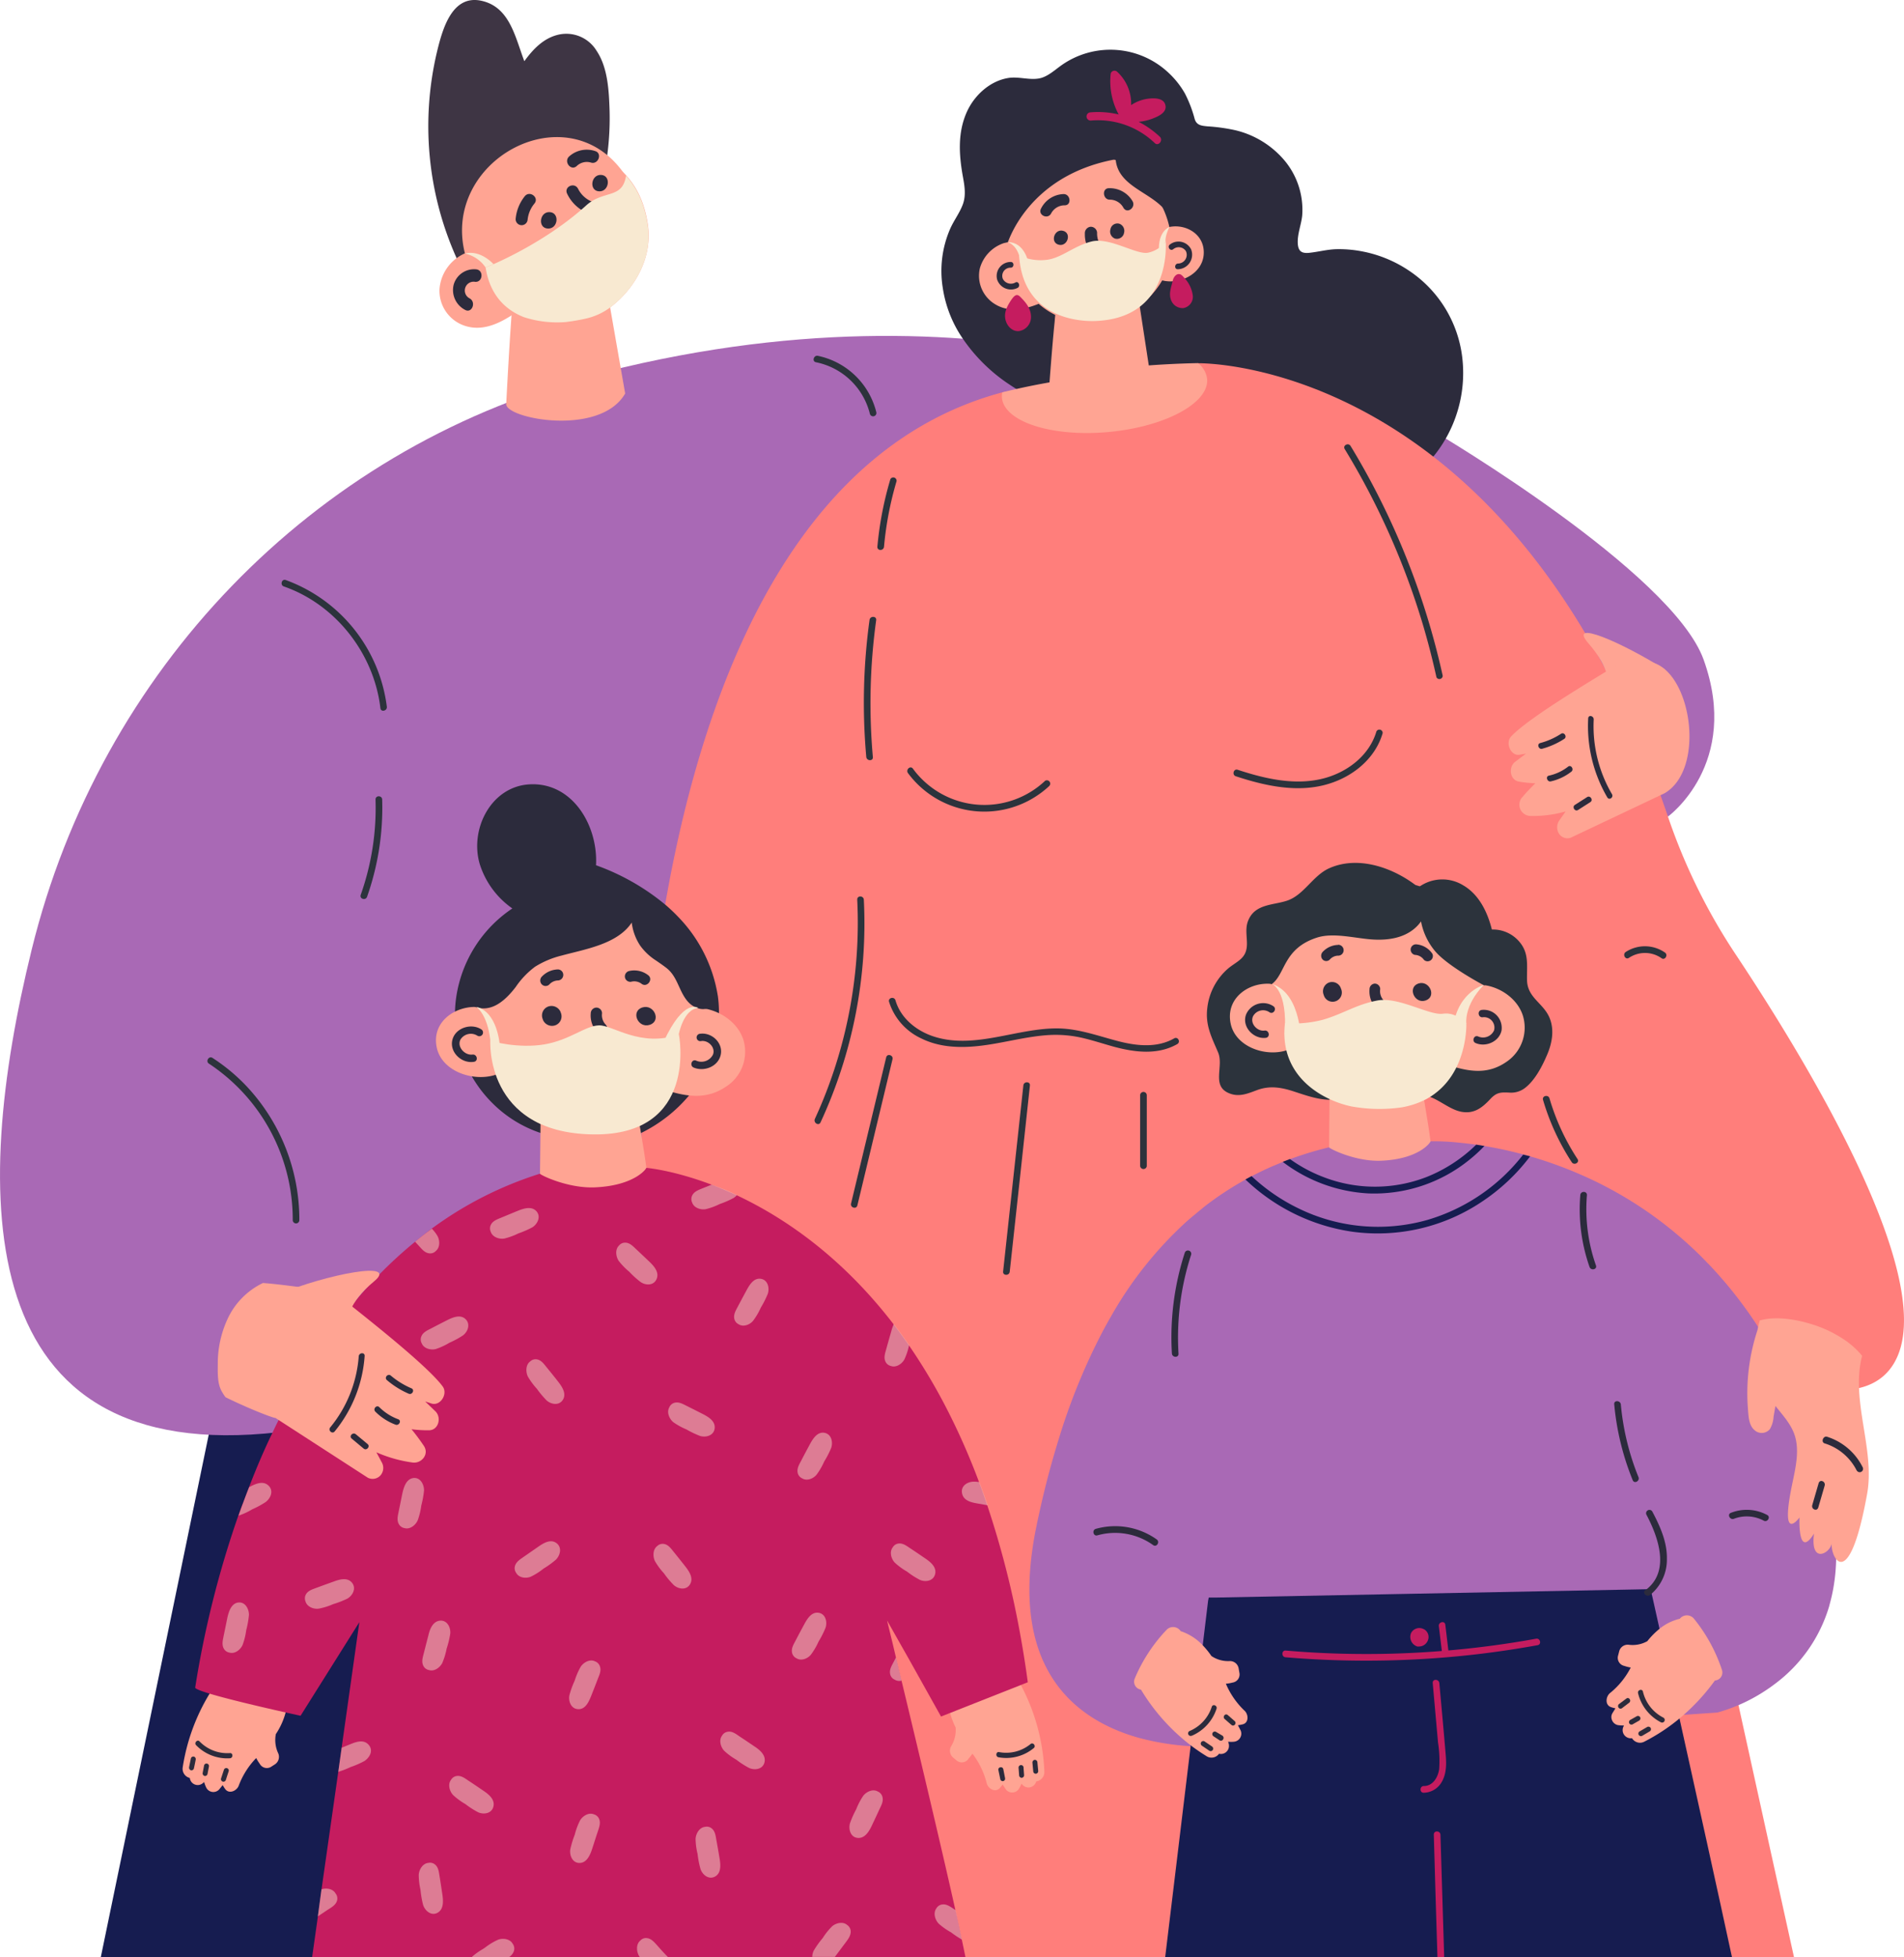 <svg xmlns="http://www.w3.org/2000/svg" width="1080" height="1109.84" viewBox="0.015 0.002 1079.985 1109.839" style=""><g><title>FiXVector1_349361726</title><g data-name="Layer 2"><g data-name="Layer 1"><path fill="#161c50" d="M312.45 891.9l-38.67 213.54-.8 4.4H57.2l61.19-296.14v-.02l3.95-19.09 4.35-4.2 22.28-21.54 20.4 15.34 7.82 5.91 15.59 11.72 2.7 2.04 32.43 24.42h.02l70.83 53.3v.02l10.11 7.6 3.58 2.7z"></path><path d="M814.84 245.56s133.67 78.86 151.51 128.54c21.22 59.08-20.26 89-20.26 89L803.77 263.35z" fill="#a969b5"></path><path d="M712.41 233.91s-147.79-82.36-380-20.22C177.07 255.32 56.87 380.14 18 538.45-16.66 679.27-16.25 832 158.19 812.19l13.69-18.53L375.06 656z" fill="#a969b5"></path><path d="M345.76 62.1c-.37-11-1.05-23.86-7.33-33.25a20.07 20.07 0 0 0-21.86-9.14c-8.34 2-14.25 8.24-19.15 15C292.21 21 289.18 4.08 273.25.48c-16.74-3.79-22.18 15.79-25.31 28.66a182.6 182.6 0 0 0 11.12 117.36c1 2.31 2.06 4.61 3.27 6.88a4.3 4.3 0 0 0 .54.84 4.11 4.11 0 0 0 5 1.16 3.93 3.93 0 0 0 3.75-.77l.8-.61c1-.81 2.06-1.57 3-2.35l3.62-2.76A343.88 343.88 0 0 1 308.7 129c2.29-1.38 4.59-2.74 6.9-4.12 4.22-2.41 8.46-4.71 12.77-6.92 1.93-1 3.85-2 5.78-2.92l1.65-.8 2.94-1.42a4 4 0 0 0 1.38-1 4.1 4.1 0 0 0 .95-3.48 6.58 6.58 0 0 0-.25-1c.64-2.64 1.22-5.25 1.73-7.91q1.14-5.69 1.9-11.44a158.94 158.94 0 0 0 1.31-25.89z" fill="#3e3544"></path><path d="M339.09 178.91a49.08 49.08 0 0 1-48.63-.25c-8.11 5.29-17.46 9.33-27.08 6A20.91 20.91 0 0 1 249.3 164a24.12 24.12 0 0 1 12.56-19.41c.6-.35 1.24-.64 1.85-.93-13.09-52.17 55.93-90.39 88.85-47.19.62.82 1.54 1.81 2.66 3 3.93 4.53 10.08 12.45 12.35 28.49 2.8 20.83-10.46 41.04-28.48 50.95z" fill="#ffa493"></path><path d="M354.62 223.16c-14.25 24.71-67.95 14.21-67.47 5.93.67-13.06 1.72-32.08 2.69-45.73.17-2.47.31-4.78.5-6.82a72.7 72.7 0 0 1 1.09-9.65l48.3-28.89z" fill="#ffa493"></path><path d="M340.76 115.47a15.25 15.25 0 0 1-12.85-8.4c-2.06-4-8.23-1.15-6.17 2.86A22 22 0 0 0 340 122.41c4.3.31 5.13-6.67.76-6.94z" fill="#2c2b3c"></path><path d="M311.77 120.29c-5.78-.25-6.88 9.08-1 9.33s6.83-9.08 1-9.33z" fill="#2c2b3c"></path><path d="M340.91 99.19c-5.79-.23-6.88 9.1-1.05 9.32s6.87-9.08 1.05-9.32z" fill="#2c2b3c"></path><path d="M297.67 111.29a24 24 0 0 0-5.15 12.6 3.4 3.4 0 1 0 6.75.83 17.24 17.24 0 0 1 3.87-9.27c2.86-3.45-2.67-7.62-5.47-4.16z" fill="#2c2b3c"></path><path d="M337.67 85.7a14.91 14.91 0 0 0-14.8 3c-3.3 3 1 8.46 4.26 5.47a8.23 8.23 0 0 1 8-2c4.21 1.42 6.66-5.17 2.54-6.47z" fill="#2c2b3c"></path><path d="M351.88 127.77A21.37 21.37 0 0 1 328.43 141c-4.31-.74-5.09 6.18-.78 7a28.15 28.15 0 0 0 30.61-17.6 3.44 3.44 0 1 0-6.38-2.59z" fill="#2c2b3c"></path><path d="M270.2 152.76a12 12 0 0 0-12.83 8.59 12.63 12.63 0 0 0 6.51 14.41c3.89 2.06 6.36-4.47 2.51-6.55a5 5 0 0 1 3.07-9.39c4.38.44 5.08-6.56.74-7.06z" fill="#2c2b3c"></path><path d="M346.53 174.05a36.73 36.73 0 0 1-14.6 6.71q-5.13 1.14-11.06 1.88a61.5 61.5 0 0 1-23.64-2.76c-8.87-3.44-19.14-11.08-21.76-28.17 0 0 31.77-12.35 57-35.17 9.95-9 20.59-3.43 22.65-16.88 3.94 4.53 10.09 12.46 12.36 28.5 2.52 17.66-6.89 35.04-20.95 45.89z" fill="#f8e9d1"></path><path d="M263.71 143.8a19.08 19.08 0 0 1 11.76 7.91l4.45-1.91s-7.21-8.3-16.21-6z" fill="#f8e9d1"></path><path d="M219.43 400.77a88.21 88.21 0 0 0-57.37-71.84c-2.26-.8-3.33 2.86-1.07 3.64 29.26 10.17 51.11 37.89 54.79 69 .29 2.49 3.93 1.61 3.65-.8z" fill="#2c333c"></path><path d="M216.79 453.46c0-2.43-3.83-2.58-3.77 0a147.68 147.68 0 0 1-8.4 54c-.82 2.31 2.78 3.4 3.6 1.1a151.72 151.72 0 0 0 8.57-55.1z" fill="#2c333c"></path><path d="M497.1 233.89a43.23 43.23 0 0 0-33.19-32.1c-2.35-.46-3.44 3.19-1.07 3.64a39.51 39.51 0 0 1 30.6 29.3 1.88 1.88 0 0 0 3.66-.84z" fill="#2c333c"></path><path d="M138.92 615a105.16 105.16 0 0 0-18.39-15.07c-2.06-1.32-4 1.92-2.06 3.23a106 106 0 0 1 47.59 88.71 1.87 1.87 0 0 0 3.74.12A110.59 110.59 0 0 0 138.92 615z" fill="#2c333c"></path><path d="M1017.59 1109.8H424.4c10.48-120.41 29-316.49 29-316.49l84.42 6.88 65.89 5.37 277.53 22.65 41.75 3.4 4.12.33 31.09 2.53c-.33 1.36 9.27 46.45 20.94 100.36 1.69 7.74 3.4 15.67 5.15 23.68.6 2.78 1.19 5.56 1.81 8.36 12.98 59.13 26.49 120.28 31.49 142.93z" fill="#ff7e7b"></path><path d="M829.44 202.75A68.86 68.86 0 0 0 799 153.34a71.37 71.37 0 0 0-26.44-10.79 68.58 68.58 0 0 0-15.07-1.22c-5.06.23-9.9 1.53-14.93 2.06-4 .37-6.05-.72-6.4-5-.41-5.33 1.94-10.87 2.49-16.14a43.59 43.59 0 0 0-10-31.2 52.33 52.33 0 0 0-28-17.21 101.92 101.92 0 0 0-15.66-2.18c-3.57-.35-6.18-.6-7.31-4.12A71.24 71.24 0 0 0 672.12 53a49.55 49.55 0 0 0-9.35-11.78 48.13 48.13 0 0 0-60.54-4.3c-3.79 2.66-7.86 6.53-12.49 7.5-5.79 1.19-11.86-1.14-17.79-.19-10.3 1.65-19.17 9.66-23.48 19.15-5.25 11.59-4.55 24-2.39 36.24 1 5.49 2.06 11.07 0 16.47-1.79 4.71-4.94 8.85-7 13.42a59.9 59.9 0 0 0-4.3 33.79 68.8 68.8 0 0 0 11.41 28.83 96.39 96.39 0 0 0 24.58 24.71c2 1.35 3.95 2.67 6 3.91l.95.55c2.06 1.28 4.12 2.45 6.34 3.61a9.58 9.58 0 0 0 2.27.8 6.12 6.12 0 0 0 4.17 3.29l4 1q19.22 4.83 38.59 9 7.23 1.59 14.41 3.07 25.4 5.17 51 9.27 28.83 4.6 57.9 7.82c3.19.37 6.4.7 9.59 1l4.64.47q16.47 1.65 33.09 2.8a6 6 0 0 0 4.92-1.69 5.47 5.47 0 0 0 3.54-1.79l.74-.88a72.87 72.87 0 0 0 7.12-10.3 74.9 74.9 0 0 0 9.4-46.02z" fill="#2c2b3c"></path><path d="M363.55 697.06c-.47 0-15.15-415.63 205-474.56L679.69 206s178.29-3.69 266.39 257a335.57 335.57 0 0 0 38.59 78.45c40.69 61.19 112.17 179.54 91.73 227.52-15.71 36.9-73.3 9.82-73.3 9.82L594.49 944.61z" fill="#ff7e7b"></path><path d="M642.67 148.79l11.61 75.75c-7.49 14.88-32.2 17.27-47.68 17.23A12.48 12.48 0 0 1 594.46 229v-.82c.85-11.24 2.06-27.59 3.17-39.53.21-2.29.41-4.41.62-6.3a71.55 71.55 0 0 1 1.19-9.12z" fill="#ffa493"></path><path d="M663.3 128.73a49.78 49.78 0 0 0-7-16.65c-21.6-43.39-87.71-22.45-84.77 25.24-.59.12-1.17.27-1.77.45a21 21 0 0 0-14 14.6 18.84 18.84 0 0 0 8.94 20.3c7.8 4.63 16.57 2.8 24.46-.37A44.6 44.6 0 0 0 617 183.25 48.88 48.88 0 0 0 659.25 159c9.63 2.53 22.27-3.4 23.47-14.06 1.28-11.74-9.78-18.18-19.42-16.21z" fill="#ffa493"></path><path d="M603 130.89c-5-1.27-7.48 6.61-2.47 7.89s7.53-6.61 2.47-7.89z" fill="#2c2b3c"></path><path d="M635 126.9a4 4 0 0 0-5 2.64l-.12.51a4.28 4.28 0 0 0 2.57 5.25 4.11 4.11 0 0 0 5-2.63l.13-.52a4.33 4.33 0 0 0-2.58-5.25z" fill="#2c2b3c"></path><path d="M675.72 141.58a8 8 0 0 0-10.56-3.86 8.26 8.26 0 0 0-1.69 1.06c-1.53 1.34.43 3.89 2.06 2.53a4.87 4.87 0 0 1 6.84.67 5.15 5.15 0 0 1 .32.45 4.94 4.94 0 0 1-2.4 6.56 5 5 0 0 1-2 .46c-2.06 0-2.33 3.15-.31 3.23a8.25 8.25 0 0 0 7.72-11.1z" fill="#2c2b3c"></path><path d="M576 160.19a5.15 5.15 0 0 1-7.06-1.87 1.62 1.62 0 0 1-.1-.18 4.64 4.64 0 0 1 2.59-6 4.55 4.55 0 0 1 1.75-.34c2.06.15 2.31-3.09.29-3.23a7.93 7.93 0 0 0-7.85 10 8.25 8.25 0 0 0 10.38 5.2 8.08 8.08 0 0 0 1.25-.53c1.75-1.03.5-4.03-1.25-3.05z" fill="#2c2b3c"></path><path d="M603.28 110.06a14.85 14.85 0 0 0-12.78 8.23c-1.92 3.67 3.83 6.39 5.74 2.74a8.63 8.63 0 0 1 7.7-4.59c4.06-.02 3.34-6.44-.66-6.38z" fill="#2c2b3c"></path><path d="M642.4 114.07a14.93 14.93 0 0 0-13.4-7.33c-4.12 0-3.46 6.59.56 6.49a8.73 8.73 0 0 1 7.7 4.63c2.16 3.63 7.2-.25 5.14-3.79z" fill="#2c2b3c"></path><path d="M623.71 138.22a12.59 12.59 0 0 1-1.4-6.32 3.59 3.59 0 0 0-3.79-3.29 3.66 3.66 0 0 0-3.15 3.93 17.44 17.44 0 0 0 1.81 8.24 3.59 3.59 0 0 0 4.49 2.06 3.67 3.67 0 0 0 2.04-4.62z" fill="#2c2b3c"></path><path d="M627.56 158a17.07 17.07 0 0 1-22.77-4.59c-1.4-1.81-4.25.27-2.85 2.06a20.59 20.59 0 0 0 27.64 5.43c1.95-1.14-.09-4.1-2.02-2.9z" fill="#2c2b3c"></path><path d="M663 114.09a23.93 23.93 0 0 0-2.92-2.59 2.27 2.27 0 0 0-.29-3.19 2 2 0 0 0-.53-.33c-7.46-3.23-12.56-9.64-17.48-16.06a2.49 2.49 0 0 0-3.49-.48 2.57 2.57 0 0 0-.39.35 13.2 13.2 0 0 1-.32-4.11 2.64 2.64 0 0 0-1.34-2.54 8 8 0 0 0 .33-2.06c0-1.29-13.39-1.46-14.31-1.64.07-.4.13-.81.16-1.22.23-3.15-4.47-4.12-4.69-.94a22.17 22.17 0 0 1-.52 3.23L611 87a12 12 0 0 0-6.62 3.33 2.49 2.49 0 0 0-3.16-.59l-4.67 2.65h-.1l-.41.23a2 2 0 0 0-2.88.43c-.68.76-1.27 1.54-1.93 2.33l-11.6 6.62a2.05 2.05 0 0 0-1.08 2.2 2 2 0 0 0-1 .74 18.06 18.06 0 0 0-3.52 12.62c-.58 1.4-1.14 2.8-1.65 4.24-3.17 2.52-4.84 7.6-2.06 10.15a2.51 2.51 0 0 0-3 1.89.85.85 0 0 0 0 .17 2.65 2.65 0 0 0-2.13 3.09 2.28 2.28 0 0 0 .26.76c.14.25 6-.59 6.18-.37s11.28-38.05 61.21-47.15c1.21 14.62 18.18 18.18 26.95 27.63 2.07 2.16 5.26-1.57 3.21-3.88z" fill="#2c2b3c"></path><path d="M578.72 168.33c-1.85-1.86-3.15-1-5 1.6-2.19 3.28-4.29 6.94-3.44 11.1.76 3.73 3.79 7.06 7.68 6.73a8 8 0 0 0 6.85-8.23c-.06-4.7-3.02-8.13-6.09-11.2z" fill="#c51c5f"></path><path d="M671.93 157.76c-.76-.9-2-2.32-2.88-2.28-1.61-.39-3.3 1.42-3.79 3.56-.85 3.71-2.45 7.31-1 11.12a6.94 6.94 0 0 0 7 4.55 6.49 6.49 0 0 0 5.35-6.86 17.63 17.63 0 0 0-4.68-10.09z" fill="#c51c5f"></path><path d="M684.72 214.88c1.21 13.69-23.87 27.18-56 30.12s-59.17-5.8-60.39-19.49a11.24 11.24 0 0 1 .17-3q17.24-4.31 36.36-7.23c2.06-.29-.74-4.36 30-6.61 4.55-.35 21.52-2.3 44.74-2.74a13.61 13.61 0 0 1 5.12 8.95z" fill="#ffa493"></path><path d="M661.08 59.72c-.85-4.12-6-4.12-9.06-3.83a22.66 22.66 0 0 0-10.42 3.72 24.49 24.49 0 0 0-8-19 2.26 2.26 0 0 0-3.18.32A2.19 2.19 0 0 0 630 42a39.49 39.49 0 0 0 4.55 22.91 50.31 50.31 0 0 0-16.27-1.17 2.33 2.33 0 0 0 .41 4.63A46.51 46.51 0 0 1 655 81.13c2.06 2.06 5-1.55 2.89-3.58a53.4 53.4 0 0 0-12-8.47 29.74 29.74 0 0 0 7.5-1.68c3.08-1.18 8.61-3.34 7.69-7.68z" fill="#c51c5f"></path><path d="M578.08 144.83a28.28 28.28 0 0 0 14.91 2.6c8.83-.74 15.69-7.83 26.09-10.46s25.59 7.68 32.14 6.34a17.06 17.06 0 0 0 10-6.34s3.87 42.54-38.48 45c-.04-.03-42.11 4.15-44.66-37.14z" fill="#f8e9d1"></path><path d="M571.55 137.32s4.37.93 6.53 7.51 5.17 3.67 5.17 3.67-2.25-11.35-11.7-11.18z" fill="#f8e9d1"></path><path d="M663.3 128.73s-6.57 2.33-5.89 13.8l3.75-5.56s-.58-2.47 2.14-8.24z" fill="#f8e9d1"></path><path d="M943.37 905.24l-3.85.66c-9.76 1.59-22.53 3.17-39.12 4.65l-3.75.33c-14.29 1.24-31.32 2.41-51.58 3.48l-3.75.19c-10.66.55-22.17 1.05-34.63 1.52q-8 .31-15.52.5h-3.75c-14.23.28-27.06.24-38.57 0l-3.87-.11a349.73 349.73 0 0 1-54.7-5.45l-4.23-.91c-32.55-7.33-37.41-19.11-36.5-27.26a20.36 20.36 0 0 1 .84-3.79c1-2.94 2.39-4.92 2.29-5.23l24.44 1.44 3.89.23 56.17 3.29 3.87.23 18.53 1.09 53 3.21 28.83 1.69 3.76.21 51 3 3.77.23 41.84 2.45 3.73.23 22.15 1.29s12.85 6.28-24.29 12.83z" fill="#a969b5"></path><path d="M958.15 907.86a5.62 5.62 0 0 0-7.74 1.81 5.88 5.88 0 0 0 1.79 7.88 53.57 53.57 0 0 1 21 39.89 5.83 5.83 0 0 0 5.46 5.89 5.71 5.71 0 0 0 5.78-5.54 65.87 65.87 0 0 0-26.29-49.93z" fill="#a969b5"></path><path d="M673.06 916.26a5.62 5.62 0 0 0-7.57-2.43 70.72 70.72 0 0 0-30.61 52.87c-.58 7.35 10.68 7.68 11.26.35A58.38 58.38 0 0 1 670.69 924a5.92 5.92 0 0 0 2.37-7.74z" fill="#a969b5"></path><path d="M818.35 383.22a429.33 429.33 0 0 0-37.07-103.11q-7.1-13.91-15.19-27.2c-1.26-2.06-4.59-.33-3.32 1.77a425.59 425.59 0 0 1 44.35 99.59q4.36 14.75 7.68 29.8a1.88 1.88 0 0 0 3.55-.85z" fill="#2c333c"></path><path d="M505 271.94a194.63 194.63 0 0 0-7.32 38.06c-.21 2.45 3.54 2.55 3.77 0a190.07 190.07 0 0 1 7.1-37.07 1.87 1.87 0 0 0-3.58-1z" fill="#2c333c"></path><path d="M493.23 351.58a344.67 344.67 0 0 0-1.85 77.64c.2 2.41 3.95 2.56 3.74.13A345.34 345.34 0 0 1 497 351.7c.31-2.43-3.44-2.53-3.77-.12z" fill="#2c333c"></path><path d="M592.6 443a50.21 50.21 0 0 1-71-2.54 48.39 48.39 0 0 1-3.77-4.57c-1.49-1.95-4.22.64-2.76 2.58a53.88 53.88 0 0 0 75.37 11.2 52.24 52.24 0 0 0 4.66-3.87 1.89 1.89 0 0 0-2.55-2.8z" fill="#2c333c"></path><path d="M780.77 414.73c-3.93 13.42-15.84 22.65-28.83 26.39-16.47 4.68-34 .66-49.91-4.59-2.28-.76-3.35 2.9-1.07 3.67 16.93 5.58 35.85 9.74 53.33 4.11 13.61-4.32 25.84-14.31 30-28.55a1.87 1.87 0 0 0-3.52-1z" fill="#2c333c"></path><path d="M490 510.26c-.12-2.43-3.87-2.57-3.75 0a266.25 266.25 0 0 1-24 124.22c-1 2.19 2.06 4.24 3.17 2.06A268 268 0 0 0 490 510.26z" fill="#2c333c"></path><path d="M894.82 657.3a129.36 129.36 0 0 1-15.9-34.41c-.7-2.35-4.34-1.5-3.66.87a132.74 132.74 0 0 0 16.28 35.31c1.28 2.02 4.61.27 3.28-1.77z" fill="#2c333c"></path><path d="M944.4 540.18a19.93 19.93 0 0 0-22.18-.35c-2.06 1.32-.29 4.72 1.75 3.38a16.34 16.34 0 0 1 18.53.2c1.9 1.4 3.89-1.89 1.9-3.23z" fill="#2c333c"></path><path d="M666 588.88c-9.76 5.54-21.31 4.26-31.75 1.56-11.22-2.92-22.09-7-33.83-7.23-23.29-.37-47.07 11.91-70.17 4.78-10-3.07-19.29-10.29-22.3-20.69-.68-2.35-4.32-1.5-3.64.84a34.17 34.17 0 0 0 18.24 20.74c10.09 5 21.39 5.49 32.37 4.32 13.18-1.4 26-5.25 39.26-6.18a67.4 67.4 0 0 1 19.67 1.55c6 1.38 11.92 3.35 17.89 5 11.8 3.19 24.89 4.86 36-1.44 2.15-1.19.4-4.51-1.74-3.25z" fill="#2c333c"></path><path d="M502.68 599.62q-10 41.46-19.93 82.88c-.58 2.37 3 3.48 3.58 1.09q10-41.45 19.93-82.87c.58-2.39-3-3.48-3.58-1.1z" fill="#2c333c"></path><path d="M580.49 615.52q-5.73 52.77-11.49 105.56c-.27 2.43 3.48 2.54 3.75.11q5.79-52.77 11.45-105.55c.31-2.45-3.44-2.55-3.71-.12z" fill="#2c333c"></path><path d="M646.73 620.94v40.29a1.9 1.9 0 0 0 3.77.12v-40.29a1.89 1.89 0 0 0-3.77-.12z" fill="#2c333c"></path><path d="M944.46 379.72l-32 9.56s1.28-9.91-11.34-24.3 19.25-.53 43.34 14.74z" fill="#ffa493"></path><path d="M857.1 417.71c11.69-12.78 65.76-43.5 65.7-44.2 6.05.68 10.42.43 16.37 2.84 20.79 8.46 27.77 60.24 5 73.52L890.9 475.1a5.69 5.69 0 0 1-6.69-2.49 6.76 6.76 0 0 1 .41-7.52c1.16-1.63 2.29-3.27 3.44-4.92a67.7 67.7 0 0 1-20.06 2.55 6.38 6.38 0 0 1-4.82-10.29q3.69-4.29 7.72-8.24a68.26 68.26 0 0 1-9.35-.95c-5.17-.88-6-8.23-2.16-11.18l6.18-4.67-3.57.61c-5.09.87-8.2-6.68-4.9-10.29z" fill="#ffa493"></path><path d="M900.87 407.38a80.28 80.28 0 0 0 10.83 44.8c1.11 1.89 3.75 0 2.64-1.85A76.22 76.22 0 0 1 904 408.1c.14-2.16-3-2.91-3.13-.72z" fill="#2c2b3c"></path><path d="M900.31 452l-7 4.47c-1.77 1.13 0 4 1.79 2.88l7-4.48c1.8-1.17-.04-3.95-1.79-2.87z" fill="#2c2b3c"></path><path d="M889.48 434.76a27 27 0 0 1-10.91 5.11c-2.06.45-.93 3.68 1.07 3.25a29.16 29.16 0 0 0 11.66-5.5c1.7-1.27-.13-4.16-1.82-2.86z" fill="#2c2b3c"></path><path d="M885.53 416.09a41 41 0 0 1-11.86 5.29c-2.06.53-.91 3.79 1.07 3.25a44.42 44.42 0 0 0 12.58-5.63c1.75-1.18-.06-4-1.79-2.91z" fill="#2c2b3c"></path><path d="M160.6 953.63a88.17 88.17 0 0 0-32.2-6.63 4.51 4.51 0 0 0-4.37 5.7c-1.81 2.51-3.52 5.11-5.12 7.74a113.29 113.29 0 0 0-15.24 41.66 5.32 5.32 0 0 0 4 6.17 4.52 4.52 0 0 0 5 4 4.47 4.47 0 0 0 2.65-1.27l.48-.41a18.22 18.22 0 0 0 1.25 3.27 4.49 4.49 0 0 0 7.21 1l2.06-2.53a20.56 20.56 0 0 0 1.44 2.26c2.28 3.07 6.69.91 7.7-2.06a45.39 45.39 0 0 1 9.86-15.54 28.4 28.4 0 0 0 2.06 3.33 4.57 4.57 0 0 0 6.23 1.74l2.37-1.52a5.09 5.09 0 0 0 1.69-6.57 17.73 17.73 0 0 1-1.2-10.56 41.36 41.36 0 0 0 5.53-12.16 28.28 28.28 0 0 0 .86-9.65 5.37 5.37 0 0 0-1.35-7.48 5 5 0 0 0-.91-.49z" fill="#ffa493"></path><path d="M111.18 989.62a24.54 24.54 0 0 0 19.28 7.49c1.81-.12 1.83-3.06 0-2.94a21.93 21.93 0 0 1-17.3-6.65c-1.16-1.26-3.16.8-1.98 2.1z" fill="#2c2b3c"></path><path d="M128.13 1009.36c.53-1.66 1.07-3.31 1.63-5a1.42 1.42 0 0 0-2.72-.78l-1.65 5a1.42 1.42 0 0 0 2.74.78z" fill="#2c2b3c"></path><path d="M116.19 1007.16a1.47 1.47 0 0 0 1.56-1.32c.27-1.38.52-2.76.78-4.11a1.41 1.41 0 1 0-2.8-.31c-.26 1.38-.53 2.76-.78 4.11a1.49 1.49 0 0 0 1.24 1.63z" fill="#2c2b3c"></path><path d="M108.22 1003.89a1.43 1.43 0 0 0 1.77-1c.35-1.63.7-3.23 1-4.86a1.52 1.52 0 0 0-.93-1.85 1.44 1.44 0 0 0-1.77 1c-.33 1.6-.68 3.23-1 4.85a1.56 1.56 0 0 0 .93 1.86z" fill="#2c2b3c"></path><path d="M579.07 955.58l-1.3-2.41a4.56 4.56 0 0 0-2.62-5.9 4.07 4.07 0 0 0-1.08-.27 88.66 88.66 0 0 0-32.74 2.84 5.39 5.39 0 0 0-3.38 6.81 5.79 5.79 0 0 0 .29.68 30.48 30.48 0 0 0 .68 14.11 44.79 44.79 0 0 0 3.15 8.23A17.52 17.52 0 0 1 539.7 990a5.11 5.11 0 0 0 .95 6.73l2.16 1.79a4.57 4.57 0 0 0 6.4-.9v-.07a28.17 28.17 0 0 0 2.38-3.06 45.72 45.72 0 0 1 8.05 16.57c.64 3.13 4.8 5.79 7.42 3a18.24 18.24 0 0 0 1.66-2.06l1.82 2.76a4.52 4.52 0 0 0 6.32.86 4.42 4.42 0 0 0 .94-1 18.33 18.33 0 0 0 1.63-3.1c.12.16.27.3.41.47a4.54 4.54 0 0 0 7.93-1.77 5.34 5.34 0 0 0 4.63-5.6 114.74 114.74 0 0 0-13.33-49.04z" fill="#ffa493"></path><path d="M586.38 991.33a24.45 24.45 0 0 1-20 5.21c-1.8-.33-1.49-3.26.3-2.93a21.76 21.76 0 0 0 17.93-4.61c1.44-1.13 3.21 1.17 1.77 2.33z" fill="#2c2b3c"></path><path d="M567.39 1008.91c-.35-1.71-.72-3.42-1.07-5.13s2.41-2.3 2.8-.45l1 5.13a1.39 1.39 0 0 1-1.16 1.61 1.41 1.41 0 0 1-1.57-1.16z" fill="#2c2b3c"></path><path d="M579.48 1008.19a1.5 1.5 0 0 1-1.4-1.5l-.31-4.12a1.42 1.42 0 1 1 2.82-.34 1 1 0 0 1 0 .34l.31 4.12a1.46 1.46 0 0 1-1.42 1.5z" fill="#2c2b3c"></path><path d="M587.78 1005.86a1.43 1.43 0 0 1-1.67-1.17l-.47-4.94a1.55 1.55 0 0 1 1.13-1.73 1.44 1.44 0 0 1 1.65 1.17l.47 4.94a1.5 1.5 0 0 1-1.11 1.73z" fill="#2c2b3c"></path><path d="M515.38 940.53l-3.85-6.79L503.2 919c0 .28 2.05 8.23 5 20.89 1 4 2.06 8.38 3.17 13.16 8.77 36.38 22.44 93.71 30.58 130.23 1.4 6.18 2.61 11.84 3.62 16.64.82 3.87 1.5 7.21 2.06 9.9H177.07l3.25-23 2.06-15.34 9.5-66.67 1.91-13.65 10.05-71.24L170.5 973s-3.35-.72-8.48-1.87c-11.47-2.58-31.75-7.25-43.05-10.65-5.11-1.54-8.38-2.82-8.24-3.5a559.4 559.4 0 0 1 24.44-97.41c.23-.68.45-1.34.7-2.06.64-1.77 1.28-3.58 2.06-5.39.21-.6.43-1.2.66-1.79l1.17-3.13 1.49-3.85c3.93-10.09 8.23-20.41 13.26-30.76 1.15-2.46 2.34-4.93 3.58-7.38q5.28-10.56 11.3-21a330.29 330.29 0 0 1 24.28-36.46c1.83-2.41 3.7-4.8 5.64-7.13.84-1 1.67-2.06 2.55-3.07v-.12q3.19-3.76 6.49-7.43c2.2-2.43 4.47-4.84 6.77-7.19a243.12 243.12 0 0 1 20.24-18.53l1.18-1q3.08-2.49 6.17-4.88l2.06-1.56a209.26 209.26 0 0 1 61.3-31.17l57.05-3.26 2.53-.14h.75s14.88 1.13 37.06 9.49c4.49 1.71 9.28 3.71 14.31 6 26.37 12.36 59.15 34.27 89.07 73.18q4.38 5.73 8.67 11.9a327.92 327.92 0 0 1 22.21 37.43 384.5 384.5 0 0 1 17.65 40.3c.8 2.06 1.59 4.28 2.37 6.48s1.54 4.41 2.28 6.63a523.08 523.08 0 0 1 18.91 74.44q2.28 12.56 4.07 25.88l-4.11 1.64-40.16 15.86-4.94 1.95z" fill="#c51c5f"></path><path d="M407.25 565.26A83.06 83.06 0 0 0 384.74 520a94.71 94.71 0 0 0-7.41-7 130.12 130.12 0 0 0-39.25-22.32c1.24-22.42-13.38-47.48-38.09-45.85-21.45 1.44-33.62 25.3-27.9 45.05a48.37 48.37 0 0 0 18.54 25.3 73.37 73.37 0 0 0-31.88 50.59 67.51 67.51 0 0 0 .15 20 70.56 70.56 0 0 0 4.38 15.73 69.4 69.4 0 0 0 4.33 8.83 71.94 71.94 0 0 0 11.67 15.22 70 70 0 0 0 27.26 16.92c.76.27 1.55.52 2.33.74a3.46 3.46 0 0 0 .86.66c17.32 9.06 37.06 6.88 53.85-1.32l.35-.16a83.22 83.22 0 0 0 27-21.23 69.26 69.26 0 0 0 4.84-6.59 74.94 74.94 0 0 0 4.84-8.67q1.38-2.9 2.49-5.89.86-2.28 1.56-4.61.9-2.9 1.53-5.87a72.5 72.5 0 0 0 1.64-14.9 70.64 70.64 0 0 0-.58-9.37z" fill="#2c2b3c"></path><path d="M366.62 662.18c.11.74-7 10.29-29.42 11.18-15.05.57-30.47-6.88-30.89-7.74l.52-49.85 50.38-13.43a90.16 90.16 0 0 1 1.63 9.66c.29 2.06.6 4.28.93 6.75.63 4.76 1.54 10.3 2.51 16.12.2 1.16.41 2.31.6 3.48l.1.66c.2 1.18.41 2.33.6 3.5 1.19 7.15 2.36 14.11 3.04 19.67z" fill="#ffa493"></path><path d="M272.24 571.17c1.4-11.86 6.05-18.53 7.58-22.07 24.33-57.82 116.84-38.55 118.41 22.65a20.47 20.47 0 0 1 2.45.39c9.16 1.93 17.81 8.23 20.86 17.11a23.47 23.47 0 0 1-9.74 27c-10.09 6.79-20.08 6-31.2 2.86-7.06 17.77-25 24.3-38.75 24.92-22.79 1-49.76-6.57-60.47-34.6-12.83 4.31-30.74-1.83-33.62-15.31-3.24-14.92 11.14-24.41 24.48-22.95z" fill="#ffa493"></path><path d="M364.3 571.35c6.63-2.18 11 7.6 4.3 9.81s-10.98-7.6-4.3-9.81z" fill="#2c2b3c"></path><path d="M310.72 570.9a5.61 5.61 0 0 1 7.19 2.8l.22.64a5.39 5.39 0 0 1-2.88 7 5.6 5.6 0 0 1-7.19-2.8l-.22-.64a5.4 5.4 0 0 1 2.88-7z" fill="#2c2b3c"></path><path d="M256.86 588.88c2.2-6.3 10.87-8.73 16.33-5a2.11 2.11 0 0 1-2.37 3.48 6.91 6.91 0 0 0-9.54 2.05s-.07.1-.1.16c-2.06 4.12 2.43 9 6.8 8.48 2.71-.35 3.52 3.75.78 4.12-7.27 1.12-14.43-6.05-11.9-13.29z" fill="#2c2b3c"></path><path d="M394.89 601.48a7.32 7.32 0 0 0 9.54-3.44c1.54-3.95-2.58-8.24-6.68-7.66a2.1 2.1 0 1 1-.78-4.12c6.76-1 13.28 5.17 11.86 11.86s-9.3 9.8-15.32 7.31c-2.51-1.05-1.15-5 1.38-3.95z" fill="#2c2b3c"></path><path d="M316.55 549.76a13 13 0 0 0-9.12 4 3.18 3.18 0 0 0-.19 4.38 3 3 0 0 0 4.3.21 6.94 6.94 0 0 1 4.82-2.33 3.15 3.15 0 0 0 3.15-3 3.1 3.1 0 0 0-2.96-3.26z" fill="#2c2b3c"></path><path d="M367.63 553a12.85 12.85 0 0 0-10.54-2.39 3.17 3.17 0 0 0-2.62 3.5 3.1 3.1 0 0 0 3.44 2.66 6.88 6.88 0 0 1 6 1.13c3.09 2.4 6.91-2.5 3.72-4.9z" fill="#2c2b3c"></path><path d="M343.56 581.05a7.77 7.77 0 0 1-2.06-6.4 3.25 3.25 0 0 0-3.19-3.25 3.3 3.3 0 0 0-3.21 3.25 14 14 0 0 0 3.89 11c2.9 3.02 7.41-1.57 4.57-4.6z" fill="#2c2b3c"></path><path d="M350.44 606.28a17.73 17.73 0 0 1-24.85.12c-2.06-1.85-5 1.15-3 3a22 22 0 0 0 30.89-.13c1.9-1.86-1.06-4.87-3.04-2.99z" fill="#2c2b3c"></path><path d="M404.32 567.42c-1.29-19.48-12.58-36.55-28.21-47.36a69.78 69.78 0 0 0-13.73-7.37 1.41 1.41 0 0 0 0-.41c.27-1.89-2.24-2.06-3.11-.74a70.31 70.31 0 0 0-72.35 15.92 72.23 72.23 0 0 0-20.59 41.18 1.87 1.87 0 0 0 2.49 2.06 1.52 1.52 0 0 0 .43.24l.83.29h.16l.91.27c8.91 2.06 16.18-5 21.39-11.78a47.25 47.25 0 0 1 11-11.51 51.69 51.69 0 0 1 15-6.3c13.52-3.68 31.7-6.48 39.8-18.72a30.25 30.25 0 0 0 4.75 13 32.64 32.64 0 0 0 9.16 8.6c1.88 1.32 3.83 2.62 5.75 4.12 6.18 4.78 6.94 12.54 11.61 18.43a13.84 13.84 0 0 0 4.88 3.91 11.9 11.9 0 0 0 1.5.58 9.46 9.46 0 0 0 3.81.37 8.72 8.72 0 0 0 2.19-.51 1.67 1.67 0 0 0 2.16-.93 1.54 1.54 0 0 0 .1-.35 1.85 1.85 0 0 0 .5-2.57 1.92 1.92 0 0 0-.43-.42z" fill="#2c2b3c"></path><path d="M278.13 589.82c.47.91 16.22 4.9 30.68 2.45s23.18-10.6 31-10.79 23.5 12.75 45.3 5.15c0 0 11.39 57.45-48.59 56.69-61.89-.81-58.39-53.5-58.39-53.5z" fill="#f8e9d1"></path><path d="M270.2 571s6.18 3.91 7.93 18.79 10.29 9.68 10.29 8.24-5-5.87-5-5.87-1.34-18.44-13.22-21.16z" fill="#f8e9d1"></path><path d="M385 586.63s2.66-14.41 11.12-15c0 0-8-6.17-19.71 19.19s8.59-4.19 8.59-4.19z" fill="#f8e9d1"></path><path d="M408.15 1053.74c-.57-3.38-1.15-6.76-1.77-10.13-.41-2.29-.66-5-2.53-6.59a4.34 4.34 0 0 0-4-1c-3.1.33-5.12 3.79-5.29 6.79a38.85 38.85 0 0 0 1.14 8.59 52.3 52.3 0 0 0 1.68 8.6c1.2 3.36 4.82 6.18 8.34 4.12s3.03-6.82 2.43-10.38z" fill="#f8e9d1" opacity=".47" style="isolation:isolate"></path><path d="M482.56 1095.39c0 2.49-1.64 4.49-3 6.36-2.06 2.7-4 5.4-6 8h-12.82a8.72 8.72 0 0 1 .86-3.58 51.45 51.45 0 0 1 5.07-7.1 37.68 37.68 0 0 1 5.37-6.7c2.29-1.93 6.18-2.8 8.53-.7a4.51 4.51 0 0 1 1.99 3.72z" fill="#f8e9d1" opacity=".47" style="isolation:isolate"></path><path d="M378.85 1109.8h-16c-.14-.2-.26-.43-.41-.66-1.48-2.61-1.67-6.65.76-8.64a4.27 4.27 0 0 1 3.89-1.38c2.46.3 4.12 2.4 5.69 4.11 1.95 2.21 4.01 4.51 6.07 6.57z" fill="#f8e9d1" opacity=".47" style="isolation:isolate"></path><path d="M335.9 1048.49c1.07-3.26 2.06-6.51 3.17-9.76.7-2.23 1.73-4.68.85-7a4.43 4.43 0 0 0-3.05-2.82c-2.9-1.21-6.3.87-7.84 3.44a38.36 38.36 0 0 0-3 8.09 53.6 53.6 0 0 0-2.55 8.38c-.5 3.55 1.36 7.81 5.41 7.66s5.86-4.56 7.01-7.99z" fill="#f8e9d1" opacity=".47" style="isolation:isolate"></path><path d="M291.49 1106.49a6.91 6.91 0 0 1-2.66 3.35h-21.16l.41-.43a36.26 36.26 0 0 1 5.64-4c.52-.31 1-.64 1.5-1a37.16 37.16 0 0 1 7.33-4.41c2.78-1 6.72-.51 8.24 2.27a4.56 4.56 0 0 1 .7 4.22z" fill="#f8e9d1" opacity=".47" style="isolation:isolate"></path><path d="M250.93 1074.33c-.52-3.38-1-6.78-1.57-10.16-.39-2.3-.57-5-2.41-6.63a4.34 4.34 0 0 0-4-1.09c-3.11.27-5.21 3.69-5.42 6.7a39.53 39.53 0 0 0 1 8.6 52.67 52.67 0 0 0 1.51 8.63c1.15 3.38 4.71 6.32 8.23 4.3s3.19-6.77 2.66-10.35z" fill="#f8e9d1" opacity=".47" style="isolation:isolate"></path><path d="M191.16 1077.93c-.75 2.39-3 3.66-5 4.94s-3.91 2.64-5.87 3.91l2.06-15.34c2.78-.94 6.55-.35 8 2.35a4.5 4.5 0 0 1 .81 4.14z" fill="#f8e9d1" opacity=".47" style="isolation:isolate"></path><path d="M494.53 1035.29c1.46-3.09 2.92-6.18 4.34-9.29 1-2.06 2.31-4.43 1.71-6.86a4.48 4.48 0 0 0-2.68-3.19c-2.71-1.56-6.34 0-8.23 2.43a38.43 38.43 0 0 0-4 7.66 52.86 52.86 0 0 0-3.56 8c-.92 3.44.39 7.91 4.45 8.24s6.44-3.74 7.97-6.99z" fill="#f8e9d1" opacity=".47" style="isolation:isolate"></path><path d="M545.63 1099.94a55.78 55.78 0 0 1-6.18-4.12 37.5 37.5 0 0 1-7-4.94c-2.06-2.16-3.21-6-1.36-8.57a4.43 4.43 0 0 1 3.46-2.3c2.45-.31 4.55 1.32 6.49 2.55l1 .68c1.33 6.28 2.56 11.9 3.59 16.7z" fill="#f8e9d1" opacity=".47" style="isolation:isolate"></path><path d="M388.59 888.13q-3.15-4-6.38-8c-1.46-1.79-2.95-4-5.35-4.51a4.38 4.38 0 0 0-4 1.09c-2.55 1.84-2.65 5.87-1.36 8.59a38.42 38.42 0 0 0 5.11 6.92 50.84 50.84 0 0 0 5.58 6.67c2.65 2.35 7.2 3.05 9.26-.51s-.61-7.38-2.86-10.25z" fill="#f8e9d1" opacity=".47" style="isolation:isolate"></path><path d="M316.53 783.45c-2.06-2.68-4.24-5.33-6.41-8-1.46-1.79-2.94-4-5.35-4.51a4.4 4.4 0 0 0-4 1.1c-2.56 1.83-2.66 5.86-1.36 8.56a39.36 39.36 0 0 0 5.1 6.94 54.78 54.78 0 0 0 5.58 6.67c2.68 2.35 7.21 3 9.27-.51s-.61-7.43-2.83-10.25z" fill="#f8e9d1" opacity=".47" style="isolation:isolate"></path><path d="M305.33 877.14l-8.33 5.78c-1.88 1.34-4.12 2.66-4.86 5.05a4.55 4.55 0 0 0 .72 4.11c1.56 2.74 5.52 3.2 8.23 2.06a37.62 37.62 0 0 0 7.23-4.59 50.21 50.21 0 0 0 7-5.06c2.51-2.5 3.61-7 .29-9.43s-7.32.02-10.28 2.08z" fill="#f8e9d1" opacity=".47" style="isolation:isolate"></path><path d="M243 927.44c-.87 3.31-1.73 6.63-2.55 9.94-.58 2.27-1.45 4.78-.42 7.06a4.38 4.38 0 0 0 3.22 2.62c3 1 6.17-1.26 7.61-3.93a39.57 39.57 0 0 0 2.5-8.24 53.15 53.15 0 0 0 2.06-8.52c.28-3.57-1.84-7.7-5.89-7.29s-5.75 4.86-6.53 8.36z" fill="#f8e9d1" opacity=".47" style="isolation:isolate"></path><path d="M398.6 801.86q-4.52-2.31-9.06-4.57c-2.06-1-4.32-2.39-6.73-1.83a4.4 4.4 0 0 0-3.17 2.67c-1.59 2.74 0 6.45 2.24 8.36a38.31 38.31 0 0 0 7.47 4.12 52.74 52.74 0 0 0 7.81 3.73c3.37 1 7.8-.27 8.23-4.37s-3.6-6.48-6.79-8.11z" fill="#f8e9d1" opacity=".47" style="isolation:isolate"></path><path d="M368.27 715.42c-2.47-2.34-4.92-4.67-7.41-7-1.69-1.58-3.48-3.56-5.93-3.7a4.37 4.37 0 0 0-3.81 1.64c-2.29 2.17-1.83 6.18-.17 8.67a38.13 38.13 0 0 0 6 6.18 50.9 50.9 0 0 0 6.44 5.83c3 2.05 7.54 2.05 9.1-1.82s-1.63-7.31-4.22-9.8z" fill="#f8e9d1" opacity=".47" style="isolation:isolate"></path><path d="M293.69 686.66c-3.13 1.27-6.17 2.55-9.37 3.87-2.05.88-4.63 1.69-5.8 3.89a4.57 4.57 0 0 0-.15 4.12c1 3 4.72 4.32 7.66 3.85a37.83 37.83 0 0 0 8-2.92A55.81 55.81 0 0 0 302 696c3-1.92 5-6.18 2.22-9.17s-7.22-1.51-10.53-.17z" fill="#f8e9d1" opacity=".47" style="isolation:isolate"></path><path d="M427.94 990.38c-2.8-1.89-5.62-3.81-8.44-5.66-1.92-1.28-4-3-6.45-2.68a4.42 4.42 0 0 0-3.48 2.25c-1.89 2.51-.82 6.4 1.22 8.58a36.93 36.93 0 0 0 6.9 5.07 49.62 49.62 0 0 0 7.28 4.69c3.24 1.42 7.77.74 8.69-3.29s-2.78-7.04-5.72-8.96z" fill="#f8e9d1" opacity=".47" style="isolation:isolate"></path><path d="M524.69 883.68c-2.8-1.91-5.6-3.83-8.42-5.68-1.94-1.28-4-2.92-6.44-2.68a4.35 4.35 0 0 0-3.48 2.25c-1.92 2.51-.85 6.4 1.19 8.58a37.07 37.07 0 0 0 6.92 5.07 47.94 47.94 0 0 0 7.27 4.69c3.23 1.44 7.76.74 8.71-3.29s-2.78-6.92-5.75-8.94z" fill="#f8e9d1" opacity=".47" style="isolation:isolate"></path><path d="M274.17 1015.5c-2.8-1.91-5.6-3.83-8.44-5.68-1.91-1.28-4-2.93-6.42-2.68a4.43 4.43 0 0 0-3.5 2.24c-1.9 2.52-.83 6.41 1.21 8.59a37.26 37.26 0 0 0 6.9 5.07 50.26 50.26 0 0 0 7.29 4.69c3.23 1.44 7.76.74 8.69-3.29s-2.76-6.94-5.73-8.94z" fill="#f8e9d1" opacity=".47" style="isolation:isolate"></path><path d="M206.82 998.62a50.66 50.66 0 0 1-7.92 3.46 50.63 50.63 0 0 1-7 2.71l1.91-13.65 4.74-1.93c3.31-1.36 7.64-3 10.52.22s.72 7.13-2.25 9.19z" fill="#f8e9d1" opacity=".47" style="isolation:isolate"></path><path d="M456.13 921.26c-1.63 3-3.24 6-4.82 9.06-1.07 2.06-2.51 4.28-2.06 6.75a4.45 4.45 0 0 0 2.51 3.32c2.66 1.71 6.36.27 8.24-2.06a38.91 38.91 0 0 0 4.34-7.43 53.89 53.89 0 0 0 3.94-7.81c1.11-3.4 0-7.92-4-8.5s-6.44 3.5-8.15 6.67z" fill="#f8e9d1" opacity=".47" style="isolation:isolate"></path><path d="M423.37 731.91q-2.46 4.51-4.82 9c-1.07 2.06-2.51 4.31-2.06 6.78A4.54 4.54 0 0 0 419 751c2.66 1.71 6.37.27 8.24-2.06a38.09 38.09 0 0 0 4.34-7.43 54.3 54.3 0 0 0 3.94-7.8c1.11-3.4 0-7.93-4-8.51s-6.44 3.52-8.15 6.71z" fill="#f8e9d1" opacity=".47" style="isolation:isolate"></path><path d="M515.67 762.8a36.5 36.5 0 0 1-2.65 8.09c-1.44 2.64-4.76 4.84-7.7 3.75a4.45 4.45 0 0 1-3.15-2.7c-1-2.3 0-4.82.57-7 .91-3.32 1.86-6.61 2.8-9.88a25.85 25.85 0 0 1 1.46-4.16q4.4 5.72 8.67 11.9z" fill="#f8e9d1" opacity=".47" style="isolation:isolate"></path><path d="M560.21 853.64l-5.66-1c-3.52-.61-8-1.52-8.84-5.78s3.11-6.59 6.63-6.63a18.14 18.14 0 0 1 3.2.29c1.58 4.27 3.15 8.65 4.67 13.12z" fill="#f8e9d1" opacity=".47" style="isolation:isolate"></path><path d="M418 677.72a8.14 8.14 0 0 1-1.83 1.63 51.72 51.72 0 0 1-7.93 3.46 37.29 37.29 0 0 1-8 2.92c-2.92.48-6.69-.8-7.65-3.83a4.54 4.54 0 0 1 .14-4.12c1.17-2.2 3.68-3 5.81-3.91l5.16-2.06a137.49 137.49 0 0 1 14.3 5.91z" fill="#f8e9d1" opacity=".47" style="isolation:isolate"></path><path d="M247.26 709.39a4.35 4.35 0 0 1-3.93 1.36c-2.43-.33-4.12-2.45-5.62-4.12l-2.25-2.45c3.11-2.53 6.18-5 9.54-7.37a22 22 0 0 1 3.09 4c1.46 2.57 1.6 6.6-.83 8.58z" fill="#f8e9d1" opacity=".47" style="isolation:isolate"></path><path d="M228.22 847c-.68 3.36-1.36 6.71-2.06 10.09-.43 2.29-1.18 4.86 0 7.06a4.48 4.48 0 0 0 3.35 2.45c3 .85 6.18-1.62 7.4-4.36a37.9 37.9 0 0 0 2.05-8.4 53.89 53.89 0 0 0 1.57-8.63c0-3.58-2.24-7.6-6.18-7s-5.35 5.22-6.13 8.79z" fill="#f8e9d1" opacity=".47" style="isolation:isolate"></path><path d="M128.93 917.62q-1 5-2.06 10.06c-.43 2.29-1.15 4.86 0 7.09a4.47 4.47 0 0 0 3.36 2.43c3 .86 6.18-1.63 7.39-4.37a38.48 38.48 0 0 0 2.06-8.4 52.55 52.55 0 0 0 1.54-8.63c0-3.56-2.24-7.57-6.17-7s-5.34 5.27-6.12 8.82z" fill="#f8e9d1" opacity=".47" style="isolation:isolate"></path><path d="M253.52 748.74q-4.53 2.28-9 4.63c-2.06 1.07-4.46 2.06-5.45 4.36a4.51 4.51 0 0 0 .18 4.12c1.22 2.95 5.07 3.91 7.95 3.19a37.48 37.48 0 0 0 7.74-3.58 50.48 50.48 0 0 0 7.62-4.12c2.82-2.06 4.47-6.48 1.48-9.3s-7.33-.93-10.52.7z" fill="#f8e9d1" opacity=".47" style="isolation:isolate"></path><path d="M189.16 896.94c-3.17 1.14-6.36 2.29-9.54 3.46-2.05.81-4.69 1.48-6 3.63a4.56 4.56 0 0 0-.33 4.11c.85 3.07 4.56 4.53 7.5 4.12a37.87 37.87 0 0 0 8.24-2.57 54.2 54.2 0 0 0 8-3.11c3.06-1.77 5.23-5.89 2.61-9.06s-7.11-1.85-10.48-.58z" fill="#f8e9d1" opacity=".47" style="isolation:isolate"></path><path d="M150.7 851.81a52.85 52.85 0 0 1-7.62 4.12 38.26 38.26 0 0 1-7.74 3.58c1.85-5.29 3.83-10.69 6-16.16l.47-.25c3.17-1.61 7.35-3.58 10.48-.64s1.23 7.19-1.59 9.35z" fill="#f8e9d1" opacity=".47" style="isolation:isolate"></path><path d="M508.24 939.91c1 4 2.06 8.38 3.17 13.16a5.08 5.08 0 0 1-4-.58 4.41 4.41 0 0 1-2.52-3.33c-.47-2.45 1-4.7 2.06-6.75z" fill="#f8e9d1" opacity=".47" style="isolation:isolate"></path><path d="M459.3 819.22c-1.61 3-3.23 6-4.8 9.06-1.07 2.05-2.51 4.3-2.06 6.75a4.46 4.46 0 0 0 2.51 3.31c2.64 1.71 6.35.27 8.24-2.05a38 38 0 0 0 4.32-7.46 51.47 51.47 0 0 0 4-7.8c1.11-3.38 0-7.91-4-8.51s-6.51 3.53-8.21 6.7z" fill="#f8e9d1" opacity=".47" style="isolation:isolate"></path><path d="M335.37 961.68c1.25-3.17 2.51-6.36 3.72-9.56.83-2.16 2.06-4.57 1.24-7a4.52 4.52 0 0 0-2.88-3c-2.82-1.36-6.32.51-8 3a38.83 38.83 0 0 0-3.44 7.91 51.42 51.42 0 0 0-3 8.24c-.72 3.5.89 7.86 5 8s5.99-4.22 7.36-7.59z" fill="#f8e9d1" opacity=".47" style="isolation:isolate"></path><path d="M1038.6 906.89c-.33 1.34-.68 2.61-1 3.89a85 85 0 0 1-31.12 44.39 90.256 90.256 0 0 1-5 3.52 96.25 96.25 0 0 1-26.89 12.36l-.58.14-3.35.23-275.53 18.65a146.15 146.15 0 0 1-48.61-4.4c-1.87-.52-3.77-1.1-5.66-1.71-18.06-6-36.32-17.18-47.13-37.85-.62-1.17-1.19-2.39-1.77-3.6-7-15.32-10.09-35.42-6.63-61.77.16-1.26.33-2.53.53-3.81.46-3.11 1-6.3 1.67-9.57l.31-1.49q.64-3.27 1.36-6.48 4.51-20.83 10.29-39.82c.38-1.3.79-2.6 1.18-3.87a354.06 354.06 0 0 1 24.56-60.19q2.52-4.74 5.13-9.26A217.12 217.12 0 0 1 672.77 693c1.34-1.19 2.68-2.37 4.12-3.52l1.57-1.32c1.66-1.38 3.33-2.72 5-4.12a181.73 181.73 0 0 1 23.21-15.21l3.5-1.9q5.74-3 11.77-5.62l3.83-1.6 1.92-.79 4.12-1.58a196.53 196.53 0 0 1 22-6.69l20.59-1.22 3.77-.2 33.19-2a133.14 133.14 0 0 1 15.21.66l3.81.39c2.06.23 4.45.51 6.9.86l4.63.73c6.59 1.09 14 2.63 22 4.77l3.92 1.09a235.46 235.46 0 0 1 24.17 8.42l3.78 1.61c2.33 1 4.7 2.06 7.07 3.19s4.34 2.06 6.52 3.21a221.9 221.9 0 0 1 46.39 31.77c1.26 1.09 2.49 2.23 3.73 3.38 2.24 2.06 4.49 4.26 6.71 6.51 1.07 1.07 2.06 2.18 3.21 3.29a242 242 0 0 1 29 37.17c1.22 1.89 2.43 3.85 3.63 5.82q5.29 8.82 10.19 18.53c.58 1.16 1.13 2.29 1.69 3.46a324.33 324.33 0 0 1 18 46c.85 2.72 1.67 5.48 2.45 8.24.44 1.5.85 3 1.26 4.51 7.37 27.16 7.25 48.77 2.97 66.05z" fill="#a969b5"></path><path d="M982.41 1109.8H660.94l14.41-119.42V990l.7-5.68.41-3.44 5.74-47.63L685 910l.27-2.21.37-1.83h4.27l244.23-4.71h2.16s.23.92.6 2.67c.17.68.33 1.49.56 2.41l3.89 17.48c2.84 12.71 6.65 29.84 10.93 49l.41 1.83c9.83 44.28 21.93 99.03 29.72 135.16z" fill="#161c50"></path><path d="M705.8 970a45.86 45.86 0 0 1-10.44-15.16 22.1 22.1 0 0 0 3.79-.66 4.64 4.64 0 0 0 3.93-5.25l-.49-2.82a5 5 0 0 0-5.35-4.11 16.91 16.91 0 0 1-10.07-2.87 47 47 0 0 0-4.86-6 29.91 29.91 0 0 0-12.56-8.09 1.39 1.39 0 0 0-.21-.27 5.13 5.13 0 0 0-7.17-1.07 6.19 6.19 0 0 0-.55.47 91.39 91.39 0 0 0-18.2 27.83 4.55 4.55 0 0 0 2.55 5.91 4.27 4.27 0 0 0 1 .27l.25.37a113.8 113.8 0 0 0 28 31.23l.52.39q4.11 3.09 8.54 5.81a5.22 5.22 0 0 0 7-1.44 4.55 4.55 0 0 0 5.62-4.72 4.8 4.8 0 0 0-.28-1.5 2.26 2.26 0 0 0-.21-.6 16.67 16.67 0 0 0 3.46 0 4.61 4.61 0 0 0 4-5.19 4.8 4.8 0 0 0-.35-1.23l-1.52-2.92a23.1 23.1 0 0 0 2.61-.5c3.67-.78 3.48-5.76.99-7.88z" fill="#ffa493"></path><path d="M676 984.35A25.12 25.12 0 0 0 690.07 969c.56-1.75-2.06-2.88-2.7-1.13a22.27 22.27 0 0 1-12.56 13.77 1.46 1.46 0 0 0 1.16 2.68z" fill="#2c2b3c"></path><path d="M700.32 976l-3.91-3.42c-1.42-1.24-3.15 1.05-1.75 2.26l3.91 3.42c1.49 1.15 3.15-1.12 1.75-2.26z" fill="#2c2b3c"></path><path d="M693.88 986.26a1.53 1.53 0 0 0-.62-2.06l-3.5-2.06a1.43 1.43 0 0 0-1.93.55 1.51 1.51 0 0 0 .57 2l3.5 2.31a1.45 1.45 0 0 0 1.93-.66z" fill="#2c2b3c"></path><path d="M687.83 992.56a1.48 1.48 0 0 0-.21-2.06l-4.12-2.78a1.43 1.43 0 1 0-1.81 2.21l4.12 2.8a1.47 1.47 0 0 0 2.02-.17z" fill="#2c2b3c"></path><path d="M976.74 947a91.51 91.51 0 0 0-16-29.18 5.16 5.16 0 0 0-7.29-.47 4.62 4.62 0 0 0-.61.64 28.78 28.78 0 0 0-11.43 5.64 43.81 43.81 0 0 0-7 7.08 17 17 0 0 1-10.3 2.06 5 5 0 0 0-5.64 3.62c-.24.93-.47 1.86-.72 2.78a4.67 4.67 0 0 0 3.52 5.54 24 24 0 0 0 3.73.95A44.93 44.93 0 0 1 913.41 960c-2.53 1.89-3.21 6.83.35 8.09a17.76 17.76 0 0 0 2.57.7l-1.75 2.82a4.28 4.28 0 0 0-.29 3.63 4.59 4.59 0 0 0 3.4 3.06 20 20 0 0 0 3.46.21l-.25.58a4.62 4.62 0 0 0 4.84 6.63 5.23 5.23 0 0 0 6.92 2 108.6 108.6 0 0 0 20-13.17c.81-.66 1.61-1.34 2.39-2.06a116.76 116.76 0 0 0 17.7-19.49 4.5 4.5 0 0 0 4.22-4.78 4.26 4.26 0 0 0-.23-1.22z" fill="#ffa493"></path><path d="M942.05 976.67a25.13 25.13 0 0 1-12.89-16.47c-.45-1.8 2.31-2.72 2.76-.91A22.31 22.31 0 0 0 943.39 974a1.5 1.5 0 1 1-1.34 2.68z" fill="#2c2b3c"></path><path d="M918.41 966.33l4.12-3.09c1.5-1.13 3.07 1.28 1.56 2.39l-4.09 3.11c-1.55 1.05-3.09-1.3-1.59-2.41z" fill="#2c2b3c"></path><path d="M924.12 977.2a1.49 1.49 0 0 1 .74-1.91l3.64-2.06a1.42 1.42 0 0 1 1.89.69 1.5 1.5 0 0 1-.75 1.91L926 977.9a1.44 1.44 0 0 1-1.88-.7z" fill="#2c2b3c"></path><path d="M929.59 983.94a1.47 1.47 0 0 1 .34-2l4.24-2.47a1.49 1.49 0 0 1 2.06.33 1.45 1.45 0 0 1-.35 2l-4.22 2.48a1.51 1.51 0 0 1-2.07-.34z" fill="#2c2b3c"></path><path d="M878.86 577c-3.56-8.24-12.36-11.14-12.68-21-.23-8.44 1.4-15.48-4.62-22.25a19.58 19.58 0 0 0-15.32-6.61c-2.49-10-7.37-19.91-16.24-25.06a22.63 22.63 0 0 0-24.71.64l-.7.51-1.44-1.13c-13.88-10.56-33.42-16.93-49.42-9.6-9.2 4.27-14.14 15.14-23.78 18.31-7.74 2.55-17.85 1.77-21.78 10.89-2.06 4.63-.76 9.2-.87 14-.18 7.89-5.43 9.25-10.54 13.43a34.68 34.68 0 0 0-11.9 22.17c-1.32 10 2.33 16.72 6.07 25.49 3.5 8.24-4.46 19.73 7.31 23.58 5.25 1.71 10-.39 14.93-2.22 7.21-2.64 13.78-1.47 20.88.86 6.61 2.16 13.42 4.59 20.16 4.67h1.34a22.61 22.61 0 0 0 11.38-3.43 3.19 3.19 0 0 0 1.05-1.08 24 24 0 0 0 14.42 7.46 23 23 0 0 0 8.93-.56c4.37-1.21 8.13-4.44 12.62-5a12 12 0 0 1 3.38 0 16 16 0 0 1 3.79 1h.14c6 2.28 11.53 7.27 17.71 8.42 7.1 1.3 11.67-2.18 16.35-7.19 3.58-3.85 5.87-3.93 10.93-3.68A12.8 12.8 0 0 0 865 617c5.75-4.38 9.91-12.54 12.71-19.17s4.03-14.18 1.15-20.83z" fill="#2c333c"></path><path d="M811.43 647.25c0 .74-6.72 10.13-28.07 11-14.41.56-29.05-6.75-29.46-7.59l.47-48.86 48.06-13.18a92 92 0 0 1 1.54 9.47c.27 2.06.58 4.12.89 6.61.62 4.67 1.48 10.17 2.41 15.81l.55 3.42.11.64c.18 1.15.39 2.28.55 3.44 1.18 6.99 2.29 13.8 2.95 19.24z" fill="#ffa493"></path><path d="M721.43 558c1.32-11.61 5.76-18.08 7.2-21.62 23.23-56.62 111.44-37.74 112.92 22.24.78.1 1.56.23 2.35.39 8.73 1.89 17 8.11 19.87 16.78a23.33 23.33 0 0 1-9.29 26.4c-9.62 6.65-19.15 5.89-29.75 2.8-6.73 17.42-23.82 23.82-36.94 24.44-21.74 1-47.36-6.45-57.65-33.91-12.23 4.11-29.3-1.82-32.06-15-3.08-14.6 10.62-23.91 23.35-22.52z" fill="#ffa493"></path><path d="M804.57 557.74c6.32-2 10.46 7.46 4.12 9.62s-10.5-7.45-4.12-9.62z" fill="#2c2b3c"></path><path d="M753.59 557.29a5.29 5.29 0 0 1 6.84 2.76l.22.62a5.23 5.23 0 1 1-9.61 4.12l-.21-.62a5.36 5.36 0 0 1 2.76-6.88z" fill="#2c2b3c"></path><path d="M706.75 575.49a10.52 10.52 0 0 1 13.67-5.87 11 11 0 0 1 1.89 1c2.17 1.53-.1 4.92-2.26 3.4a6.46 6.46 0 0 0-9 1.82c-.08.12-.15.24-.22.36-2.06 4.12 2.32 8.86 6.48 8.24 2.6-.33 3.38 3.68.74 4.12-6.85.85-13.71-6.07-11.3-13.07z" fill="#2c2b3c"></path><path d="M838.38 587.74a6.85 6.85 0 0 0 9.08-3.37 5.9 5.9 0 0 0-6.34-7.5c-2.6.41-3.38-3.62-.76-4.12a10.15 10.15 0 0 1 11.36 8.73 10.36 10.36 0 0 1 0 2.89c-1.32 6.34-8.89 9.61-14.62 7.18-2.45-.94-1.1-4.73 1.28-3.81z" fill="#2c2b3c"></path><path d="M759.05 535.86a12.35 12.35 0 0 0-8.71 3.89 3.21 3.21 0 0 0-.19 4.3 2.86 2.86 0 0 0 4 .26l.08-.07a6.53 6.53 0 0 1 4.59-2.29 3.09 3.09 0 1 0 .19-6.17z" fill="#2c2b3c"></path><path d="M812.5 540.9a12.21 12.21 0 0 0-8.94-5.35 3 3 0 0 0-3.35 2.49 3.06 3.06 0 0 0 2.38 3.48 6.51 6.51 0 0 1 5.11 2.8 3 3 0 0 0 4.8-3.42z" fill="#2c2b3c"></path><path d="M784.8 567.26a7.72 7.72 0 0 1-1.91-6.28 3.14 3.14 0 0 0-3-3.19 3.19 3.19 0 0 0-3.05 3.19 14.07 14.07 0 0 0 3.69 10.79c2.67 2.96 6.97-1.55 4.27-4.51z" fill="#2c2b3c"></path><path d="M786.16 594.58h-9.82a2.41 2.41 0 0 0 0 4.8h9.82a2.41 2.41 0 0 0 0-4.8z" fill="#2c2b3c"></path><path d="M846 550.37c-8.44-18-18.14-36.79-36.78-44.66a6.85 6.85 0 0 0-4.11-3.13 14.76 14.76 0 0 0-2.06-.61c-1.51-.29-2.8-.19-3.21.51-30.62-9.63-60 5.48-77.81 33.48a2.87 2.87 0 0 0-.5 1.52l-1.13 1c-2.59 2.35-1.22 18 .58 19.52a.38.38 0 0 0 .51 0c7.74-5.72 6.36-20.11 25.55-26.29 9.6-3.09 22.32.62 32.23 1.11 8 .41 16.61-.8 23-6.18a21.37 21.37 0 0 0 3.78-4.11 36.8 36.8 0 0 0 8.43 17.39c7.35 8.24 25.84 18.1 27.05 18.74s4.8-3 4.32-5.39a2.92 2.92 0 0 0 .15-2.9z" fill="#2c333c"></path><path d="M728.88 580.27A67.93 67.93 0 0 0 750 578.4c11.77-3.32 19-8.69 31.19-11s29.59 8.59 37.25 7.48 13.32 5.47 13.32 5.47 1.54 40.73-36.51 47.61a88.78 88.78 0 0 1-28.82-.54c-16.03-3.42-41.07-16.8-37.55-47.15z" fill="#f8e9d1"></path><path d="M721.49 558s9 3.25 7.21 28.42l9.28 6s.83-28.87-16.49-34.42z" fill="#f8e9d1"></path><path d="M841.61 558.61s-16.8 4.34-17.73 28.29l7.87-6.51s-1.46-10.04 9.86-21.78z" fill="#f8e9d1"></path><path d="M672.07 710.36a155.23 155.23 0 0 0-7.33 57.18c.15 2.42 3.9 2.57 3.75.12a151.94 151.94 0 0 1 7.19-56.21 1.89 1.89 0 0 0-3.61-1.09z" fill="#2c2b3c"></path><path d="M656.12 873a40.66 40.66 0 0 0-34.51-6c-2.33.65-1.48 4.36.84 3.7a37.08 37.08 0 0 1 31.69 5.54c1.98 1.39 3.95-1.84 1.98-3.24z" fill="#2c2b3c"></path><path d="M905.28 717.63a96 96 0 0 1-5.13-39.8c.2-2.46-3.54-2.56-3.75-.13a98.56 98.56 0 0 0 5.23 40.77c.8 2.29 4.47 1.46 3.65-.84z" fill="#2c2b3c"></path><path d="M937.19 857.1a1.9 1.9 0 0 0-3.34 1.77c6.76 12.75 13.84 32.39-.51 42.91-2 1.42.62 4.12 2.55 2.8a25.74 25.74 0 0 0 9.62-20.58c.18-9.58-3.93-18.62-8.32-26.9z" fill="#2c2b3c"></path><path d="M929.39 837.66a144.32 144.32 0 0 1-10-41.18c-.23-2.4-4-2.55-3.75-.12a150.08 150.08 0 0 0 10.46 43c.9 2.34 4.19.55 3.29-1.7z" fill="#2c2b3c"></path><path d="M1002.4 859.14a24.5 24.5 0 0 0-20.59-1.21c-2.27.86-.5 4.24 1.73 3.37a20.43 20.43 0 0 1 16.92 1.07c2.06 1.14 4.08-2.1 1.94-3.23z" fill="#2c2b3c"></path><path d="M842 649.88a87 87 0 0 1-8.85 8.1 85.59 85.59 0 0 1-57 18.8 87.85 87.85 0 0 1-48.55-17.9l4.12-1.58a82.9 82.9 0 0 0 19.19 10.29 80.92 80.92 0 0 0 58.52-.2 85.38 85.38 0 0 0 27.94-18.27z" fill="#161c50"></path><path d="M867.93 655.75A110.75 110.75 0 0 1 841.3 681a106.24 106.24 0 0 1-74.12 17.52 110.57 110.57 0 0 1-60.74-29.65l3.5-1.9a106.25 106.25 0 0 0 26.23 18.12 102.62 102.62 0 0 0 73.44 6.74A106.88 106.88 0 0 0 864 654.76z" fill="#161c50"></path><path d="M871.34 929.31q-24.71 4.49-49.78 6.65l-1.73-14.6c-.29-2.45-4-1.56-3.67.85q.84 7 1.69 14.06a534 534 0 0 1-57.28 1.52q-15.68-.42-31.28-1.77c-2.41-.2-2.51 3.61-.1 3.81a543.24 543.24 0 0 0 111.5-2.06q15.81-1.95 31.5-4.79c2.37-.4 1.52-4.1-.85-3.67z" fill="#c51c5f"></path><path d="M807.37 923.79a5.24 5.24 0 0 0-7 2.39 5.68 5.68 0 0 0 3.16 7.39c.13.06.26.1.4.15a2 2 0 0 0 .78 0 5.34 5.34 0 0 0 4.92-2.82 5.06 5.06 0 0 0-1.82-6.93z" fill="#c51c5f"></path><path d="M819.19 1109.8h-3.83q-1.1-34.69-2.06-69.43c0-2.45 3.69-2.32 3.77.13q1.05 34.7 2.12 69.3z" fill="#c51c5f"></path><path d="M820 994.5c-1.11-13.34-2.36-26.67-3.56-40-.23-2.41-4-2.55-3.75 0q1.49 16.8 3 33.63a68 68 0 0 1 .66 15.09c-.64 4.61-3.58 9.68-8.71 9.63-2.41 0-2.53 3.81-.1 3.81a12 12 0 0 0 10.29-6.17c2.82-4.87 2.64-10.62 2.17-15.99z" fill="#c51c5f"></path><path d="M251.2 786.38c-10.55-14.62-62.91-54-62.74-54.67-12.64-.6-26.17-3.17-39.31-4.12a42.25 42.25 0 0 0-20.3 20.92 60 60 0 0 0-5.31 24.89c0 5.11-.33 10.69 2.06 15.3a28.14 28.14 0 0 0 2.34 3.67c13.66 6.71 27.2 11.88 28.32 11.75L208.62 838a6 6 0 0 0 7.28-1.4 6.43 6.43 0 0 0 .54-7.51l-2.94-5.5a76.3 76.3 0 0 0 20.59 5.81c5 .66 9.53-4.72 6.34-9.45q-3.28-4.89-7-9.43a72.2 72.2 0 0 0 9.86.59c5.5 0 7.29-7.26 3.69-10.76l-5.81-5.58 3.58 1.17c5.11 1.55 9.33-5.45 6.45-9.56z" fill="#ffa493"></path><path d="M158.19 733.87l38.94 15.22s0-10.05 14.94-22.32-26.89-4.06-53.88 7.1z" fill="#ffa493"></path><path d="M206.84 769a75.77 75.77 0 0 1-17 42.76c-1.38 1.71-3.92-.58-2.52-2.28a71.75 71.75 0 0 0 16.17-40.28c.14-2.2 3.51-2.45 3.35-.2z" fill="#2c2b3c"></path><path d="M201.78 813.31l6.73 5.6c1.69 1.4-.57 4-2.24 2.57l-6.73-5.62c-1.75-1.36.46-3.86 2.24-2.55z" fill="#2c2b3c"></path><path d="M215.16 798a29.87 29.87 0 0 0 10.73 6.86c2.06.78.47 3.83-1.54 3.06a32.16 32.16 0 0 1-11.43-7.37c-1.55-1.55.7-4.07 2.24-2.55z" fill="#2c2b3c"></path><path d="M221.71 780.12a46 46 0 0 0 11.65 7.18c2.06.87.48 3.91-1.52 3.07a48.93 48.93 0 0 1-12.35-7.7c-1.69-1.4.51-3.97 2.22-2.55z" fill="#2c2b3c"></path><path d="M1056.26 768.87a47.57 47.57 0 0 0-11.08-9.76 69.94 69.94 0 0 0-18.81-8.54c-8.06-2.35-19.19-4.32-28.19-1.73-.5 1.81-.93 3.62-1.28 5.46a114.18 114.18 0 0 0-5.41 44.76c.33 4.12.43 9.12 3.7 11.94a6 6 0 0 0 8.47-.25c.11-.12.22-.24.32-.37a16.12 16.12 0 0 0 2.06-7.1l1.05-5.95c3.67 4.65 7.72 9 10.15 14.58 4.12 9.53 1.2 20.59-.84 30.66-6.86 33.56 4.32 18 4.32 18s-1.11 24.09 8.24 9.14c-2.22 17.46 9 11.29 10.07 5.62-.89 7.37 9.65 29.78 20.13-28.53 4.37-25.26-9.51-52.74-2.9-77.93z" fill="#ffa493"></path><path d="M1053.21 834a30.37 30.37 0 0 0-18.21-15.46c-2.26-.7-.84-4.45 1.4-3.75a34 34 0 0 1 20.28 17.52 1.92 1.92 0 0 1-3.42 1.69z" fill="#2c2b3c"></path><path d="M1035 842.5l-3.6 12.36c-.72 2.49-4.12 1.11-3.42-1.36 1.22-4.12 2.41-8.24 3.6-12.36.74-2.49 4.09-1.07 3.42 1.36z" fill="#2c2b3c"></path></g></g></g></svg>